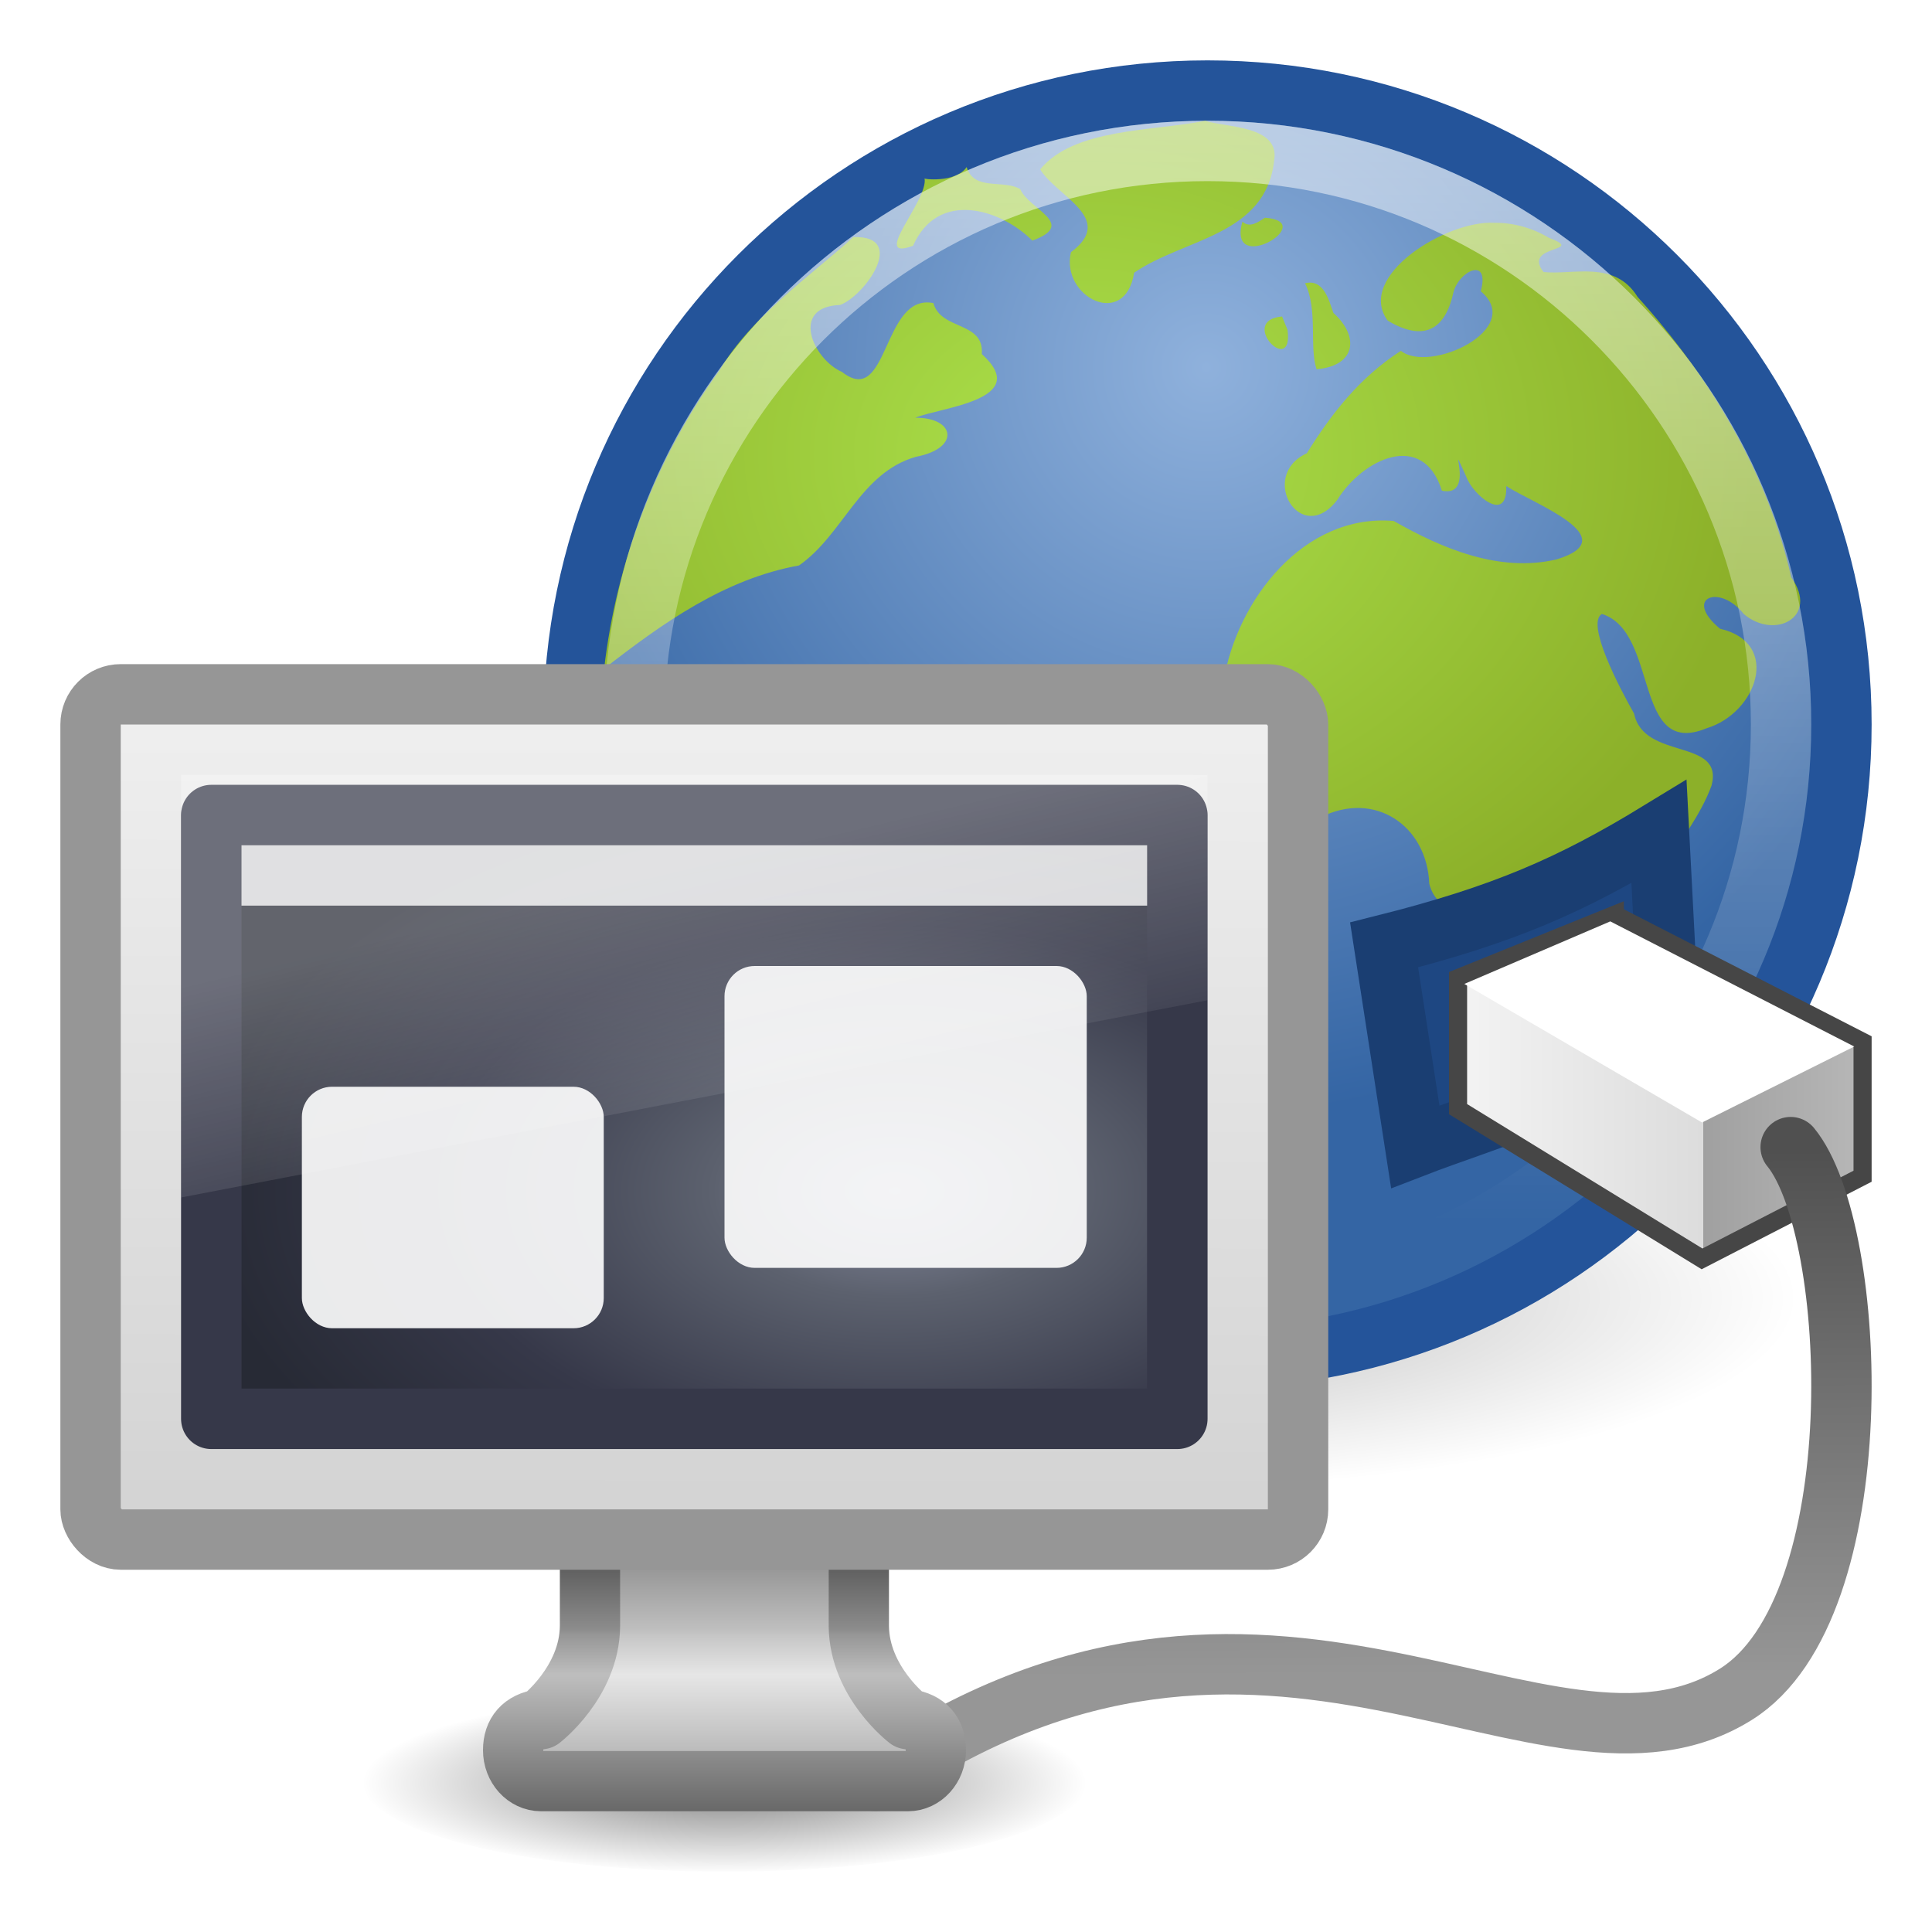 <?xml version="1.0" encoding="UTF-8" standalone="no"?>
<!-- Created with Inkscape (http://www.inkscape.org/) -->
<svg id="svg7324" xmlns:rdf="http://www.w3.org/1999/02/22-rdf-syntax-ns#" xmlns="http://www.w3.org/2000/svg" height="32" width="32" version="1.1" xmlns:cc="http://creativecommons.org/ns#" xmlns:xlink="http://www.w3.org/1999/xlink" xmlns:dc="http://purl.org/dc/elements/1.1/">
 <defs id="defs7326">
  <filter id="filter14190" color-interpolation-filters="sRGB">
   <feGaussianBlur id="feGaussianBlur14192" stdDeviation="0.789"/>
  </filter>
  <linearGradient id="linearGradient10691">
   <stop id="stop10693" offset="0"/>
   <stop id="stop10695" style="stop-opacity:0" offset="1"/>
  </linearGradient>
  <radialGradient id="radialGradient4496" gradientUnits="userSpaceOnUse" cy="11.03" cx="26.443" gradientTransform="matrix(1.013 -.012 .01 .812 -.154 3.738)" r="15.5">
   <stop id="stop8920" style="stop-color:#abe14b" offset="0"/>
   <stop id="stop8922" style="stop-color:#8cb029" offset="1"/>
  </radialGradient>
  <linearGradient id="linearGradient2915" y2="19.812" gradientUnits="userSpaceOnUse" x2="15.25" gradientTransform="matrix(.405 0 0 .467 1.786 11.434)" y1="8.438" x1="12.938">
   <stop id="stop6594" style="stop-color:#fff;stop-opacity:.275" offset="0"/>
   <stop id="stop6596" style="stop-color:#fff;stop-opacity:0" offset="1"/>
  </linearGradient>
  <linearGradient id="linearGradient2931" y2="31.983" gradientUnits="userSpaceOnUse" x2="20.104" gradientTransform="matrix(.426 0 0 .452 1.27 11.267)" y1="-0" x1="20.147">
   <stop id="stop6546" style="stop-color:#f0f0f0" offset="0"/>
   <stop id="stop6548" style="stop-color:#d2d2d2" offset="1"/>
  </linearGradient>
  <linearGradient id="linearGradient2937" y2="96.245" gradientUnits="userSpaceOnUse" x2="321.58" gradientTransform="matrix(.41 0 0 .513 -119.32 -18.968)" y1="86.05" x1="321.58">
   <stop id="stop3271" style="stop-color:#787878" offset="0"/>
   <stop id="stop3273" style="stop-color:#bebebe" offset=".344"/>
   <stop id="stop3275" style="stop-color:#c8c8c8" offset=".373"/>
   <stop id="stop3277" style="stop-color:#e6e6e6" offset=".49"/>
   <stop id="stop3279" style="stop-color:#8c8c8c" offset="1"/>
  </linearGradient>
  <linearGradient id="linearGradient2939" y2="40.186" gradientUnits="userSpaceOnUse" x2="22.452" gradientTransform="matrix(.412 0 0 .513 2.116 9.757)" y1="30.05" x1="22.452">
   <stop id="stop3259" style="stop-color:#3c3c3c" offset="0"/>
   <stop id="stop3261" style="stop-color:#8c8c8c" offset=".348"/>
   <stop id="stop3263" style="stop-color:#969696" offset=".366"/>
   <stop id="stop3265" style="stop-color:#bebebe" offset=".494"/>
   <stop id="stop3267" style="stop-color:#5a5a5a" offset="1"/>
  </linearGradient>
  <linearGradient id="linearGradient2951" y2="29.439" gradientUnits="userSpaceOnUse" x2="46.164" gradientTransform="matrix(.679 0 0 .719 -.432 -2.13)" y1="41.508" x1="46.224">
   <stop id="stop3698" style="stop-color:#969696" offset="0"/>
   <stop id="stop3700" style="stop-color:#505050" offset="1"/>
  </linearGradient>
  <linearGradient id="linearGradient2954" y2="29.457" gradientUnits="userSpaceOnUse" x2="147.19" gradientTransform="matrix(.714 0 0 .743 -73.436 -3.131)" y1="29.457" x1="136.31">
   <stop id="stop3857" style="stop-color:#f5f5f5" offset="0"/>
   <stop id="stop3859" style="stop-color:#dcdcdc" offset=".556"/>
   <stop id="stop3861" style="stop-color:#a0a0a0" offset=".556"/>
   <stop id="stop3863" style="stop-color:#bebebe" offset="1"/>
  </linearGradient>
  <linearGradient id="linearGradient2963" y2="31.525" gradientUnits="userSpaceOnUse" x2="29.5" gradientTransform="matrix(.633 0 0 .633 1.317 .283)" y1="-1.773" x1="29.5">
   <stop id="stop6604" style="stop-color:#fff" offset="0"/>
   <stop id="stop6606" style="stop-color:#fff;stop-opacity:0" offset="1"/>
  </linearGradient>
  <radialGradient id="radialGradient2968" xlink:href="#linearGradient10691" gradientUnits="userSpaceOnUse" cy="73.616" cx="6.703" gradientTransform="matrix(.83 0 0 .208 6.436 14.224)" r="7.228"/>
  <radialGradient id="radialGradient2971" gradientUnits="userSpaceOnUse" cy="-8.726" cx="62.2" gradientTransform="matrix(1.273 0 0 1.273 -59.199 17.194)" r="9.755">
   <stop id="stop8649" style="stop-color:#8fb1dc" offset="0"/>
   <stop id="stop8651" style="stop-color:#3465a4" offset="1"/>
  </radialGradient>
  <radialGradient id="radialGradient2974" xlink:href="#linearGradient10691" gradientUnits="userSpaceOnUse" cy="31.564" cx="16.537" r="16.336"/>
  <radialGradient id="radialGradient3040" gradientUnits="userSpaceOnUse" cy="-2.064" cx="26.617" gradientTransform="matrix(0 -.29 .501 0 15.856 27.443)" r="23">
   <stop id="stop2749" style="stop-color:#878BA0" offset="0"/>
   <stop id="stop2751" style="stop-color:#5C616E" offset=".262"/>
   <stop id="stop2829" style="stop-color:#363849" offset=".661"/>
   <stop id="stop2831" style="stop-color:#272A35" offset="1"/>
  </radialGradient>
  <linearGradient id="linearGradient3042" y2="2.877" gradientUnits="userSpaceOnUse" x2="10.014" gradientTransform="matrix(.343 0 0 .246 3.321 12.675)" y1="44.96" x1="10.014">
   <stop id="stop2759" style="stop-color:#363849" offset="0"/>
   <stop id="stop2761" style="stop-color:#363849" offset="1"/>
  </linearGradient>
 </defs>
 <path id="path7005" style="opacity:.5;filter:url(#filter14190);fill:url(#radialGradient2974)" d="m32.872 31.564a16.336 16.336 0 1 1 -32.671 0 16.336 16.336 0 1 1 32.671 0z" transform="matrix(.658 0 0 .192 8.114 15.441)"/>
 <path id="path6495" style="stroke:#24549a;fill:url(#radialGradient2971)" d="m30.5 12c0 5.799-4.701 10.5-10.5 10.5s-10.5-4.701-10.5-10.5c0-5.799 4.701-10.5 10.5-10.5s10.5 4.701 10.5 10.5z"/>
 <path id="path2589" style="opacity:.5;fill:url(#radialGradient2968)" d="m18 29.5c0 0.828-2.686 1.5-6 1.5-3.314 0-6-0.672-6-1.5s2.686-1.5 6-1.5c3.314 0 6 0.672 6 1.5z"/>
 <g id="g7013" transform="matrix(.713 0 0 .72 -1.137 -1.403)">
  <path id="path7015" style="fill:url(#radialGradient4496)" d="m29.589 4.728c-1.242 0.244-3.044 0.168-3.831 1.117 0.389 0.627 1.769 1.129 0.715 1.905-0.246 1.022 1.255 1.789 1.468 0.472 1.167-0.795 3.075-0.848 3.255-2.602 0.119-0.781-1.112-0.737-1.605-0.892zm0.867 2.319c-0.366 1.283 1.811 0.004 0.523-0.09-0.149 0.096-0.35 0.247-0.523 0.09zm-6.406-1.255c-0.253 0.377-1.054 0.275-0.978 0.258 0.099 0.5-1.288 1.935-0.266 1.551 0.575-1.284 2.015-0.86 2.771-0.117 1.06-0.387-0.089-0.721-0.281-1.184-0.391-0.231-1.075 0.052-1.246-0.508zm12.254 1.282c-1.104-0.062-3.222 1.228-2.474 2.249 0.829 0.493 1.336 0.223 1.527-0.644 0.126-0.5 0.855-0.844 0.637-0.03 1.039 0.867-1.189 1.9-1.856 1.37-0.962 0.615-1.616 1.45-2.186 2.357-1.139 0.52-0.141 2.171 0.709 1.071 0.586-0.938 1.989-1.609 2.429-0.21 0.833 0.171 0.067-1.408 0.563-0.331 0.148 0.425 0.966 1.11 0.932 0.223 0.583 0.387 2.82 1.195 1.163 1.69-1.323 0.304-2.647-0.248-3.777-0.886-2.094-0.177-3.643 1.826-3.952 3.686-0.266 1.325 0.568 3.544 2.247 3.135 1.266-0.636 2.479 0.191 2.531 1.524 0.203 0.797 1.113 0.631 1.715 0.906 1.125 0.331 2.25 0.662 3.375 0.993-0.627-1.585 0.972-2.793 1.468-4.159 0.289-1.1-1.571-0.567-1.8-1.653-0.339-0.592-1.126-2.076-0.748-2.293 1.335 0.414 0.716 3.33 2.429 2.631 1.173-0.35 1.747-1.966 0.315-2.291-0.872-0.718-0.004-1.042 0.552-0.338 0.72 0.604 1.759 0.068 1.103-0.844-0.549-2.418-1.9-4.621-3.569-6.45-0.535-0.858-1.501-0.499-2.186-0.574-0.509-0.644 1.029-0.449 0.121-0.789-0.38-0.225-0.823-0.348-1.266-0.343zm-14.884 0.327c-1.092 0.975-2.342 1.804-3.117 3.075-1.473 2.006-2.386 4.397-2.674 6.854 1.35-1.041 2.804-2.068 4.526-2.373 1.029-0.706 1.413-2.131 2.717-2.5 1.04-0.196 0.914-0.906-0.016-0.899 0.619-0.248 2.724-0.41 1.546-1.465 0.059-0.759-0.95-0.54-1.124-1.172-1.194-0.238-1.034 2.432-2.123 1.584-0.67-0.288-1.22-1.499-0.044-1.541 0.566-0.204 1.579-1.598 0.31-1.562zm10.491 1.064c0.306 0.614 0.093 1.465 0.268 1.978 0.913-0.078 1.004-0.749 0.39-1.297-0.103-0.291-0.226-0.789-0.657-0.681zm-0.532 0.764c-1.048 0.088 0.272 1.422 0.125 0.305l-0.059-0.14-0.067-0.165z"/>
 </g>
 <path id="path6495-2" style="opacity:.6;stroke:url(#linearGradient2963);fill:none" d="m29.5 12c0 5.247-4.254 9.5-9.5 9.5-5.247 0-9.5-4.254-9.5-9.5 0-5.247 4.253-9.5 9.5-9.5 5.246 0 9.5 4.253 9.5 9.5z"/>
 <path id="path7111" style="fill-rule:evenodd;stroke:#1a3e72;stroke-width:1px;fill:#1e4782" d="m27.647 17.031c-1.169 0.991-3.101 1.534-4.206 1.962l-0.516-3.342c1.968-0.495 3.101-0.989 4.553-1.876l0.169 3.256z"/>
 <path id="path8110" style="fill-rule:evenodd;stroke:#464646;stroke-width:0.3;fill:url(#linearGradient2954)" d="m26.746 15.15-2.596 1.051v2.17l4.041 2.48 2.659-1.369v-2.226l-4.104-2.104z"/>
 <path id="path7035" style="stroke:url(#linearGradient2951);stroke-linecap:round;fill:none" d="m29.659 19c1.13 1.374 1.383 7.629-0.906 9.062-3.149 1.972-7.753-3.062-14.253 1.438"/>
 <path id="path8108" style="fill:#fff;fill-rule:evenodd" d="m30.712 17.334-4.041-2.073-2.417 1.036 3.937 2.295 2.521-1.258z"/>
 <path id="path4675" style="stroke-linejoin:round;stroke-width:.998;stroke-dashoffset:0.5;stroke:url(#linearGradient2939);stroke-linecap:round;enable-background:new;fill:url(#linearGradient2937)" d="m9.772 23.346v3.59c-0.009 0.924-0.811 1.539-0.811 1.539-0.308 0.045-0.462 0.229-0.462 0.513 0 0.284 0.208 0.513 0.462 0.513h6.078c0.254 0 0.462-0.229 0.462-0.513s-0.153-0.468-0.462-0.513c0 0-0.805-0.614-0.814-1.539v-3.59h-4.453z"/>
 <rect id="rect2722" style="stroke-linejoin:round;stroke-dashoffset:0.5;stroke:#969696;stroke-linecap:round;fill:url(#linearGradient2931)" rx=".5" ry=".5" height="14" width="20" y="11.5" x="1.5"/>
 <rect id="rect2716" style="stroke-linejoin:round;stroke-width:1.002;fill-rule:evenodd;color:#000000;stroke:url(#linearGradient3042);stroke-linecap:round;fill:url(#radialGradient3040)" height="10" width="16" y="13.5" x="3.5"/>
 <rect id="rect4934" style="opacity:.8;fill:#fff" height="1" width="15" y="14" x="4"/>
 <rect id="rect4936" style="opacity:.9;fill:#fff" rx=".5" ry="0.5" height="4" width="5" y="18" x="5"/>
 <rect id="rect4936-2" style="opacity:.9;fill:#fff" rx="0.5" ry=".5" height="5" width="6" y="16" x="12"/>
 <path id="rect6588" style="fill:url(#linearGradient2915)" d="m3 12.834h17v3.733l-17 3.267v-7z"/>
</svg>
